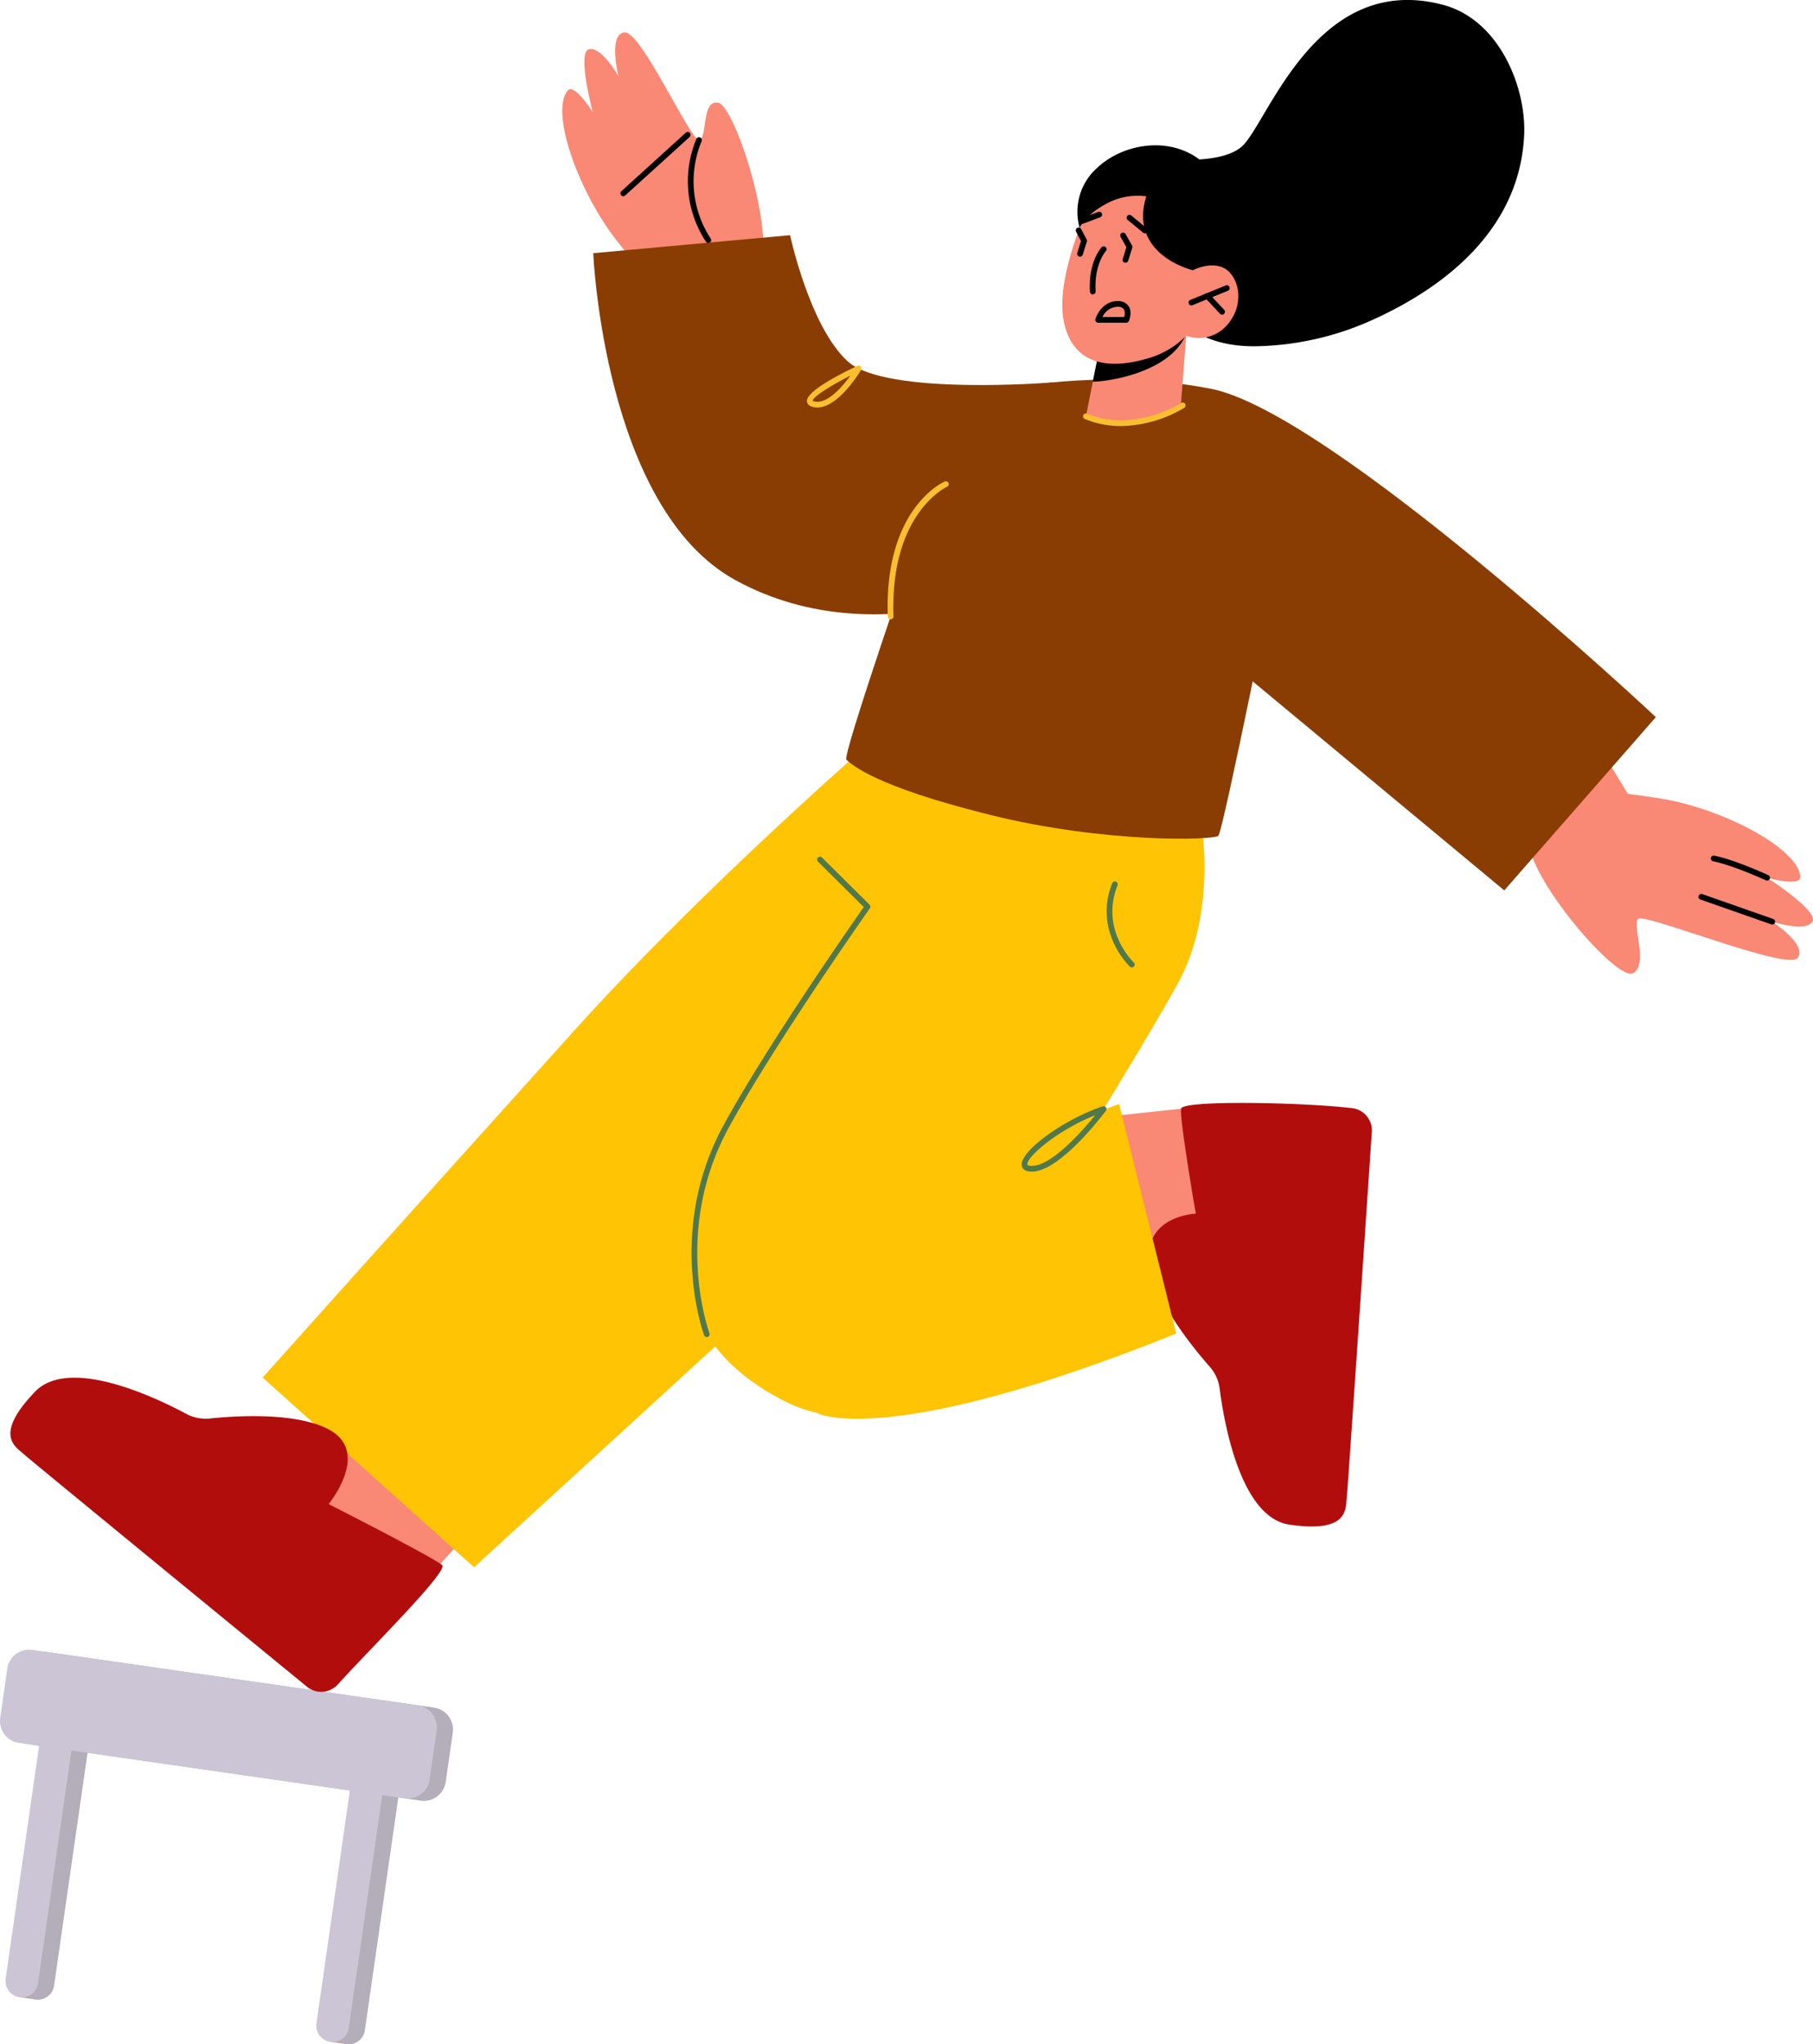 <svg id="Grupo_984561" data-name="Grupo 984561" xmlns="http://www.w3.org/2000/svg" xmlns:xlink="http://www.w3.org/1999/xlink" width="479.421" height="540.489" viewBox="0 0 479.421 540.489">
  <defs>
    <clipPath id="clip-path">
      <rect id="Rectángulo_345184" data-name="Rectángulo 345184" width="479.421" height="540.489" fill="none"/>
    </clipPath>
  </defs>
  <path id="Trazado_725746" data-name="Trazado 725746" d="M1.707,177.716l4.261.613,1.906-2.1-4.343-2.8Z" transform="translate(3.447 350.309)" fill="#c4a599"/>
  <path id="Trazado_725747" data-name="Trazado 725747" d="M28.92,180.476l4.258.613,1.051-2.12-2.57-1.06Z" transform="translate(58.414 359.355)" fill="#c4a599"/>
  <g id="Grupo_984560" data-name="Grupo 984560">
    <g id="Grupo_984559" data-name="Grupo 984559" clip-path="url(#clip-path)">
      <path id="Trazado_725748" data-name="Trazado 725748" d="M108.4,183.932,6.422,169.28a5.845,5.845,0,0,1-4.953-6.614l1.872-13.025a5.845,5.845,0,0,1,6.614-4.953l101.978,14.652a5.842,5.842,0,0,1,4.953,6.613l-1.872,13.025a5.841,5.841,0,0,1-6.614,4.953" transform="translate(2.849 292.133)" fill="#b3aeba"/>
      <path id="Trazado_725749" data-name="Trazado 725749" d="M5.6,222.75a4.316,4.316,0,0,1-3.66-4.889l9.011-62.717a4.319,4.319,0,1,1,8.549,1.229L10.484,219.09A4.318,4.318,0,0,1,5.6,222.75" transform="translate(3.818 305.889)" fill="#b3aeba"/>
      <path id="Trazado_725750" data-name="Trazado 725750" d="M32.808,226.659a4.316,4.316,0,0,1-3.66-4.889l9.008-62.717a4.32,4.32,0,0,1,8.552,1.229L37.7,223a4.318,4.318,0,0,1-4.889,3.66" transform="translate(58.785 313.785)" fill="#b3aeba"/>
      <path id="Trazado_725751" data-name="Trazado 725751" d="M106.99,183.729,5.011,169.077a5.845,5.845,0,0,1-4.953-6.614l1.872-13.025a5.845,5.845,0,0,1,6.614-4.953l101.978,14.652a5.843,5.843,0,0,1,4.953,6.614L113.6,178.777a5.841,5.841,0,0,1-6.614,4.953" transform="translate(-0.001 291.723)" fill="#ccc5d6"/>
      <path id="Trazado_725752" data-name="Trazado 725752" d="M4.185,222.547a4.316,4.316,0,0,1-3.66-4.889l9.008-62.717a4.32,4.32,0,0,1,8.552,1.229L9.074,218.887a4.318,4.318,0,0,1-4.889,3.66" transform="translate(0.97 305.479)" fill="#ccc5d6"/>
      <path id="Trazado_725753" data-name="Trazado 725753" d="M31.4,226.457a4.316,4.316,0,0,1-3.66-4.889l9.008-62.717A4.32,4.32,0,0,1,45.3,160.08L36.286,222.8a4.318,4.318,0,0,1-4.889,3.66" transform="translate(55.935 313.377)" fill="#ccc5d6"/>
      <path id="Trazado_725754" data-name="Trazado 725754" d="M202.066,35.741C200.934,59.474,182.9,75.28,161.183,84.929a77.929,77.929,0,0,1-28.943,6.589c-39.748,1.492-32.165-50.287-32.165-50.287s20.5,3.563,27.342-2.5,19.469-46.34,53.159-37.462c15,3.953,22.087,21.945,21.489,34.469" transform="translate(200.973 -0.001)"/>
      <path id="Trazado_725755" data-name="Trazado 725755" d="M76.5,73.045s-10.742-11.932-14.8-17.751C52.375,41.955,46.35,23.489,50.65,18.234c1.742-2.132,6.659,5.729,6.659,5.729S53.039,8.108,56.3,7.281s7.809,7.163,7.809,7.163-2.83-10.974,1.525-11.6,17.47,28.6,19.759,28.45.559-10.932,5.164-9.818,16.887,39.207,9.6,46.663S76.5,73.045,76.5,73.045" transform="translate(99.45 5.72)" fill="#f98875"/>
      <path id="Trazado_725756" data-name="Trazado 725756" d="M55.081,28.541a.755.755,0,0,1-.507-1.317l17.047-15.48a.756.756,0,0,1,1.012,1.123L55.588,28.348a.757.757,0,0,1-.507.193" transform="translate(109.732 23.331)"/>
      <path id="Trazado_725757" data-name="Trazado 725757" d="M65.628,39.99a.757.757,0,0,1-.637-.35A29.106,29.106,0,0,1,62.5,12.421a.756.756,0,0,1,1.35.679A27.575,27.575,0,0,0,66.265,38.83a.755.755,0,0,1-.637,1.16" transform="translate(121.671 24.252)"/>
      <path id="Trazado_725758" data-name="Trazado 725758" d="M167.975,88.288,153.1,63.857,132.174,85.817l10.246,19.868Z" transform="translate(266.976 128.983)" fill="#f98875"/>
      <path id="Trazado_725759" data-name="Trazado 725759" d="M78.462,154.334l-15.936,17.5-39.28-20.4,8.782-13.916,16.223-14.106Z" transform="translate(46.955 249.28)" fill="#f98875"/>
      <path id="Trazado_725760" data-name="Trazado 725760" d="M221.8,54.163S152.849,110.4,105.1,163.4s-82.1,91.4-82.1,91.4L78.91,304.961l107.635-98.536L253.438,98.187Z" transform="translate(46.445 109.403)" fill="#ffc403"/>
      <path id="Trazado_725761" data-name="Trazado 725761" d="M117.447,97.068,96.468,99.3l5.034,43.676,22.066-2.419Z" transform="translate(194.854 196.065)" fill="#f98875"/>
      <path id="Trazado_725762" data-name="Trazado 725762" d="M195.74,90.256s5.81,26.182-5.569,46.778-37.323,61.7-37.323,61.7S127,268.589,85.657,247.166c-51.262-26.566-9.748-80.274-9.748-80.274L171.865,60.9Z" transform="translate(121.272 123.017)" fill="#ffc403"/>
      <path id="Trazado_725763" data-name="Trazado 725763" d="M188.4,75.6s-14.628,73.147-15.894,74.3-29.909,2.032-60.44-5.554-36.426-13.242-37.918-14.574S105.41,35.19,105.41,35.19Z" transform="translate(149.664 71.08)" fill="#8a3d02"/>
      <path id="Trazado_725764" data-name="Trazado 725764" d="M79.482,202.445a5.925,5.925,0,0,0,8.114-.852c8.652-9.534,29.211-29.842,27.472-31.422-2.22-2.011-30.012-16.138-30.012-16.138s11.349-13.789,0-19.756c-8.7-4.578-24.5-3.591-31.38-2.881a10.737,10.737,0,0,1-6.2-1.19c-8.06-4.318-31.029-15.323-40.086-5.859-11.071,11.572-5.085,14.529-2.866,16.543,1.906,1.727,58.86,48.375,74.953,61.554" transform="translate(1.843 243.627)" fill="#b20d0d"/>
      <path id="Trazado_725765" data-name="Trazado 725765" d="M159.523,104.035a5.926,5.926,0,0,0-5.4-6.115c-12.783-1.513-44.791-2.159-45.066.175-.353,2.975,3.9,27.75,3.9,27.75s-13.913.5-12.188,13.206c1.323,9.745,11.291,22.036,15.86,27.227a10.737,10.737,0,0,1,2.63,5.738c1.163,9.072,5.529,34.164,18.491,36.045,15.848,2.3,14.782-4.285,15.136-7.263.3-2.552,5.242-76.01,6.635-96.763" transform="translate(203.246 195.038)" fill="#b20d0d"/>
      <path id="Trazado_725766" data-name="Trazado 725766" d="M173.427,59.514S129.3,63.12,119.232,53.949s-15.238-33.358-15.238-33.358L51.949,25.344s2.772,67.4,37.61,86.456c39.539,21.634,83.645-2.419,83.645-2.419Z" transform="translate(104.931 41.591)" fill="#8a3d02"/>
      <path id="Trazado_725767" data-name="Trazado 725767" d="M166.412,157.332,151.322,96.66l-22.99,8.1L71.6,178.432s18.424,9.621,94.812-21.1" transform="translate(144.623 195.241)" fill="#ffc403"/>
      <path id="Trazado_725768" data-name="Trazado 725768" d="M149.7,69.109s15.975,1.588,22.9,3.153c15.869,3.588,32.76,13.182,33.119,19.961.148,2.751-8.779.245-8.779.245s13.831,8.851,11.98,11.657-10.6-.033-10.6-.033S207.8,110.3,205,113.7s-40.581-12.016-42.173-10.361,2.805,12.1-1.35,14.381-28-25.261-27.641-35.677S149.7,69.109,149.7,69.109" transform="translate(270.334 139.592)" fill="#f98875"/>
      <path id="Trazado_725769" data-name="Trazado 725769" d="M168.216,86.342a.809.809,0,0,1-.251-.042l-18.72-6.565a.757.757,0,1,1,.5-1.428l18.72,6.568a.755.755,0,0,1-.251,1.468" transform="translate(300.436 158.093)"/>
      <path id="Trazado_725770" data-name="Trazado 725770" d="M164.688,81.515a.791.791,0,0,1-.317-.069c-.085-.039-8.45-3.917-13.964-5.046a.76.76,0,0,1-.589-.891.769.769,0,0,1,.891-.592c5.689,1.169,13.949,5,14.3,5.158a.755.755,0,0,1-.317,1.44" transform="translate(302.584 151.3)"/>
      <path id="Trazado_725771" data-name="Trazado 725771" d="M92.484,36.98s28.713-7.468,60.367-1.329,117.724,86.828,117.724,86.828l-40.086,45.815-72.042-59.848L82.823,60.882Z" transform="translate(167.292 67.118)" fill="#8a3d02"/>
      <path id="Trazado_725772" data-name="Trazado 725772" d="M64.576,202a.757.757,0,0,1-.707-.489c-.1-.272-10.1-27.6,5.158-55.542,11.551-21.145,33.931-53.192,37.069-57.662L93.99,76.3a.755.755,0,1,1,1.063-1.072l12.56,12.457a.752.752,0,0,1,.085.972c-.248.35-25.011,35.459-37.344,58.042-14.921,27.312-5.17,54.014-5.07,54.282A.755.755,0,0,1,64.576,202" transform="translate(122.318 151.502)" fill="#507849"/>
      <path id="Trazado_725773" data-name="Trazado 725773" d="M103.566,99.929a.768.768,0,0,1-.516-.2c-.1-.094-9.772-9.325-4.651-22.1a.756.756,0,0,1,1.4.562c-4.744,11.829,4.189,20.351,4.279,20.436a.755.755,0,0,1-.516,1.308" transform="translate(195.734 155.837)" fill="#507849"/>
      <path id="Trazado_725774" data-name="Trazado 725774" d="M121.606,29.392,120.2,47.65s-3.7,4.995-14.447,5.04c-8.006.033-10.663-1.981-10.663-1.981l1.824-9.162L98.7,32.614l19.614-2.757Z" transform="translate(192.066 59.368)" fill="#f98875"/>
      <path id="Trazado_725775" data-name="Trazado 725775" d="M120.422,29.1a6.014,6.014,0,0,1-.667,1.721c-4.787,8.806-19.436,11.249-24.062,11.306L97.483,33.2Z" transform="translate(193.286 58.785)"/>
      <path id="Trazado_725776" data-name="Trazado 725776" d="M102.014,20.575S90.666,42.729,93.465,55.738s14.574,11.714,21.7,9.673a23.131,23.131,0,0,0,10.624-6.121,9.845,9.845,0,0,0,11.1-3.18c4.729-5.786,2.473-12.907-1.148-14.731s-8.208.592-8.208.592l3.875-6.4s-12.514-34.52-29.4-14.994" transform="translate(187.891 29.474)" fill="#f98875"/>
      <path id="Trazado_725777" data-name="Trazado 725777" d="M95.274,21.747a.754.754,0,0,1-.269-1.459l4.488-1.7A.755.755,0,1,1,100.03,20l-4.488,1.7a.708.708,0,0,1-.269.051" transform="translate(190.92 37.43)"/>
      <path id="Trazado_725778" data-name="Trazado 725778" d="M103.495,23.68a.764.764,0,0,1-.483-.172l-4.083-3.355a.757.757,0,1,1,.963-1.169l4.08,3.358a.755.755,0,0,1-.477,1.338" transform="translate(199.269 38.001)"/>
      <path id="Trazado_725779" data-name="Trazado 725779" d="M96.226,34.261a.758.758,0,0,1-.755-.707c-.48-7.828,2.941-11.59,3.089-11.747a.755.755,0,0,1,1.105,1.03c-.033.03-3.126,3.491-2.685,10.621a.761.761,0,0,1-.707.8Z" transform="translate(192.746 43.564)"/>
      <path id="Trazado_725780" data-name="Trazado 725780" d="M104.832,30.3a.756.756,0,0,1-.287-1.456l9.356-3.811a.747.747,0,0,1,.984.414.756.756,0,0,1-.414.984l-9.353,3.811a.759.759,0,0,1-.287.057" transform="translate(210.225 50.441)"/>
      <path id="Trazado_725781" data-name="Trazado 725781" d="M110.12,31.341a.748.748,0,0,1-.553-.239l-3.893-4.164a.755.755,0,1,1,1.1-1.033l3.9,4.164a.755.755,0,0,1-.553,1.271" transform="translate(213.037 51.847)"/>
      <path id="Trazado_725782" data-name="Trazado 725782" d="M112.562,26.2a17.448,17.448,0,0,0-10.79,2.081c-5.59,3.083-6.84,6.254-6.84,6.254a15.532,15.532,0,0,1,4.66-15.875c7.7-7.227,21.982-8.746,29.815.471s7.021,17.05,7.021,17.05L124.871,45.74s-17.108-4-12.309-19.539" transform="translate(190.558 25.701)"/>
      <path id="Trazado_725783" data-name="Trazado 725783" d="M92.121,114.132c-1.93,0-2.5-.84-2.63-1.561-.664-3.672,10.932-12.173,21.4-15.685a.757.757,0,0,1,.849.272.747.747,0,0,1-.006.894c-.48.646-11.865,15.815-19.357,16.078-.085,0-.166,0-.251,0m16.76-14.9c-10.065,4.019-18.255,11.128-17.9,13.07.033.184.474.368,1.344.32,5.224-.184,13.161-9.211,16.561-13.39" transform="translate(180.704 195.617)" fill="#507849"/>
      <path id="Trazado_725784" data-name="Trazado 725784" d="M104.891,41.466A24.931,24.931,0,0,1,95.305,39.6a.757.757,0,1,1,.58-1.4c12.36,5.113,24.787-2.757,24.911-2.839a.755.755,0,0,1,.818,1.268,33.706,33.706,0,0,1-16.724,4.838" transform="translate(191.562 71.178)" fill="#f9bf30"/>
      <path id="Trazado_725785" data-name="Trazado 725785" d="M73.416,43.085a4.849,4.849,0,0,1-1.117-.133c-1.262-.308-1.585-.969-1.637-1.471-.275-2.7,9.244-7.474,13.348-9.4a.754.754,0,0,1,.969,1.069c-.254.429-5.955,9.935-11.563,9.935m-1.25-1.767a3.6,3.6,0,0,0,.486.166c3.216.776,7.16-3.566,9.522-6.834-5.566,2.808-9.929,5.674-10.008,6.668" transform="translate(142.717 64.655)" fill="#f9bf30"/>
      <path id="Trazado_725786" data-name="Trazado 725786" d="M78.525,78.631a.756.756,0,0,1-.755-.728c-1-28.314,14.4-35.417,15.048-35.7a.755.755,0,0,1,.613,1.38c-.154.066-15.115,7.045-14.151,34.267a.756.756,0,0,1-.728.782Z" transform="translate(156.992 85.109)" fill="#f9bf30"/>
      <path id="Trazado_725787" data-name="Trazado 725787" d="M95.32,27.609a.817.817,0,0,1-.223-.033.758.758,0,0,1-.5-.945l.978-3.156L94.29,21.032a.754.754,0,1,1,1.335-.7l1.431,2.715a.767.767,0,0,1,.057.577l-1.072,3.455a.754.754,0,0,1-.722.532" transform="translate(190.279 40.245)"/>
      <path id="Trazado_725788" data-name="Trazado 725788" d="M99.475,28.336a.818.818,0,0,1-.223-.033.758.758,0,0,1-.5-.945l.975-3.144-1.54-2.724a.756.756,0,0,1,1.317-.743l1.7,3a.778.778,0,0,1,.066.6L100.2,27.8a.755.755,0,0,1-.722.531" transform="translate(198.134 41.137)"/>
      <path id="Trazado_725789" data-name="Trazado 725789" d="M104.106,32.086H96.665a.746.746,0,0,1-.607-.311.73.73,0,0,1-.112-.67c.541-1.721,2.47-4.862,6-4.744a3.276,3.276,0,0,1,2.8,1.386c.972,1.534.148,3.639.051,3.875a.754.754,0,0,1-.7.465m-6.293-1.51h5.747a2.764,2.764,0,0,0-.085-2.026,1.88,1.88,0,0,0-1.6-.679,4.538,4.538,0,0,0-4.062,2.706" transform="translate(193.726 53.238)"/>
    </g>
  </g>
</svg>
